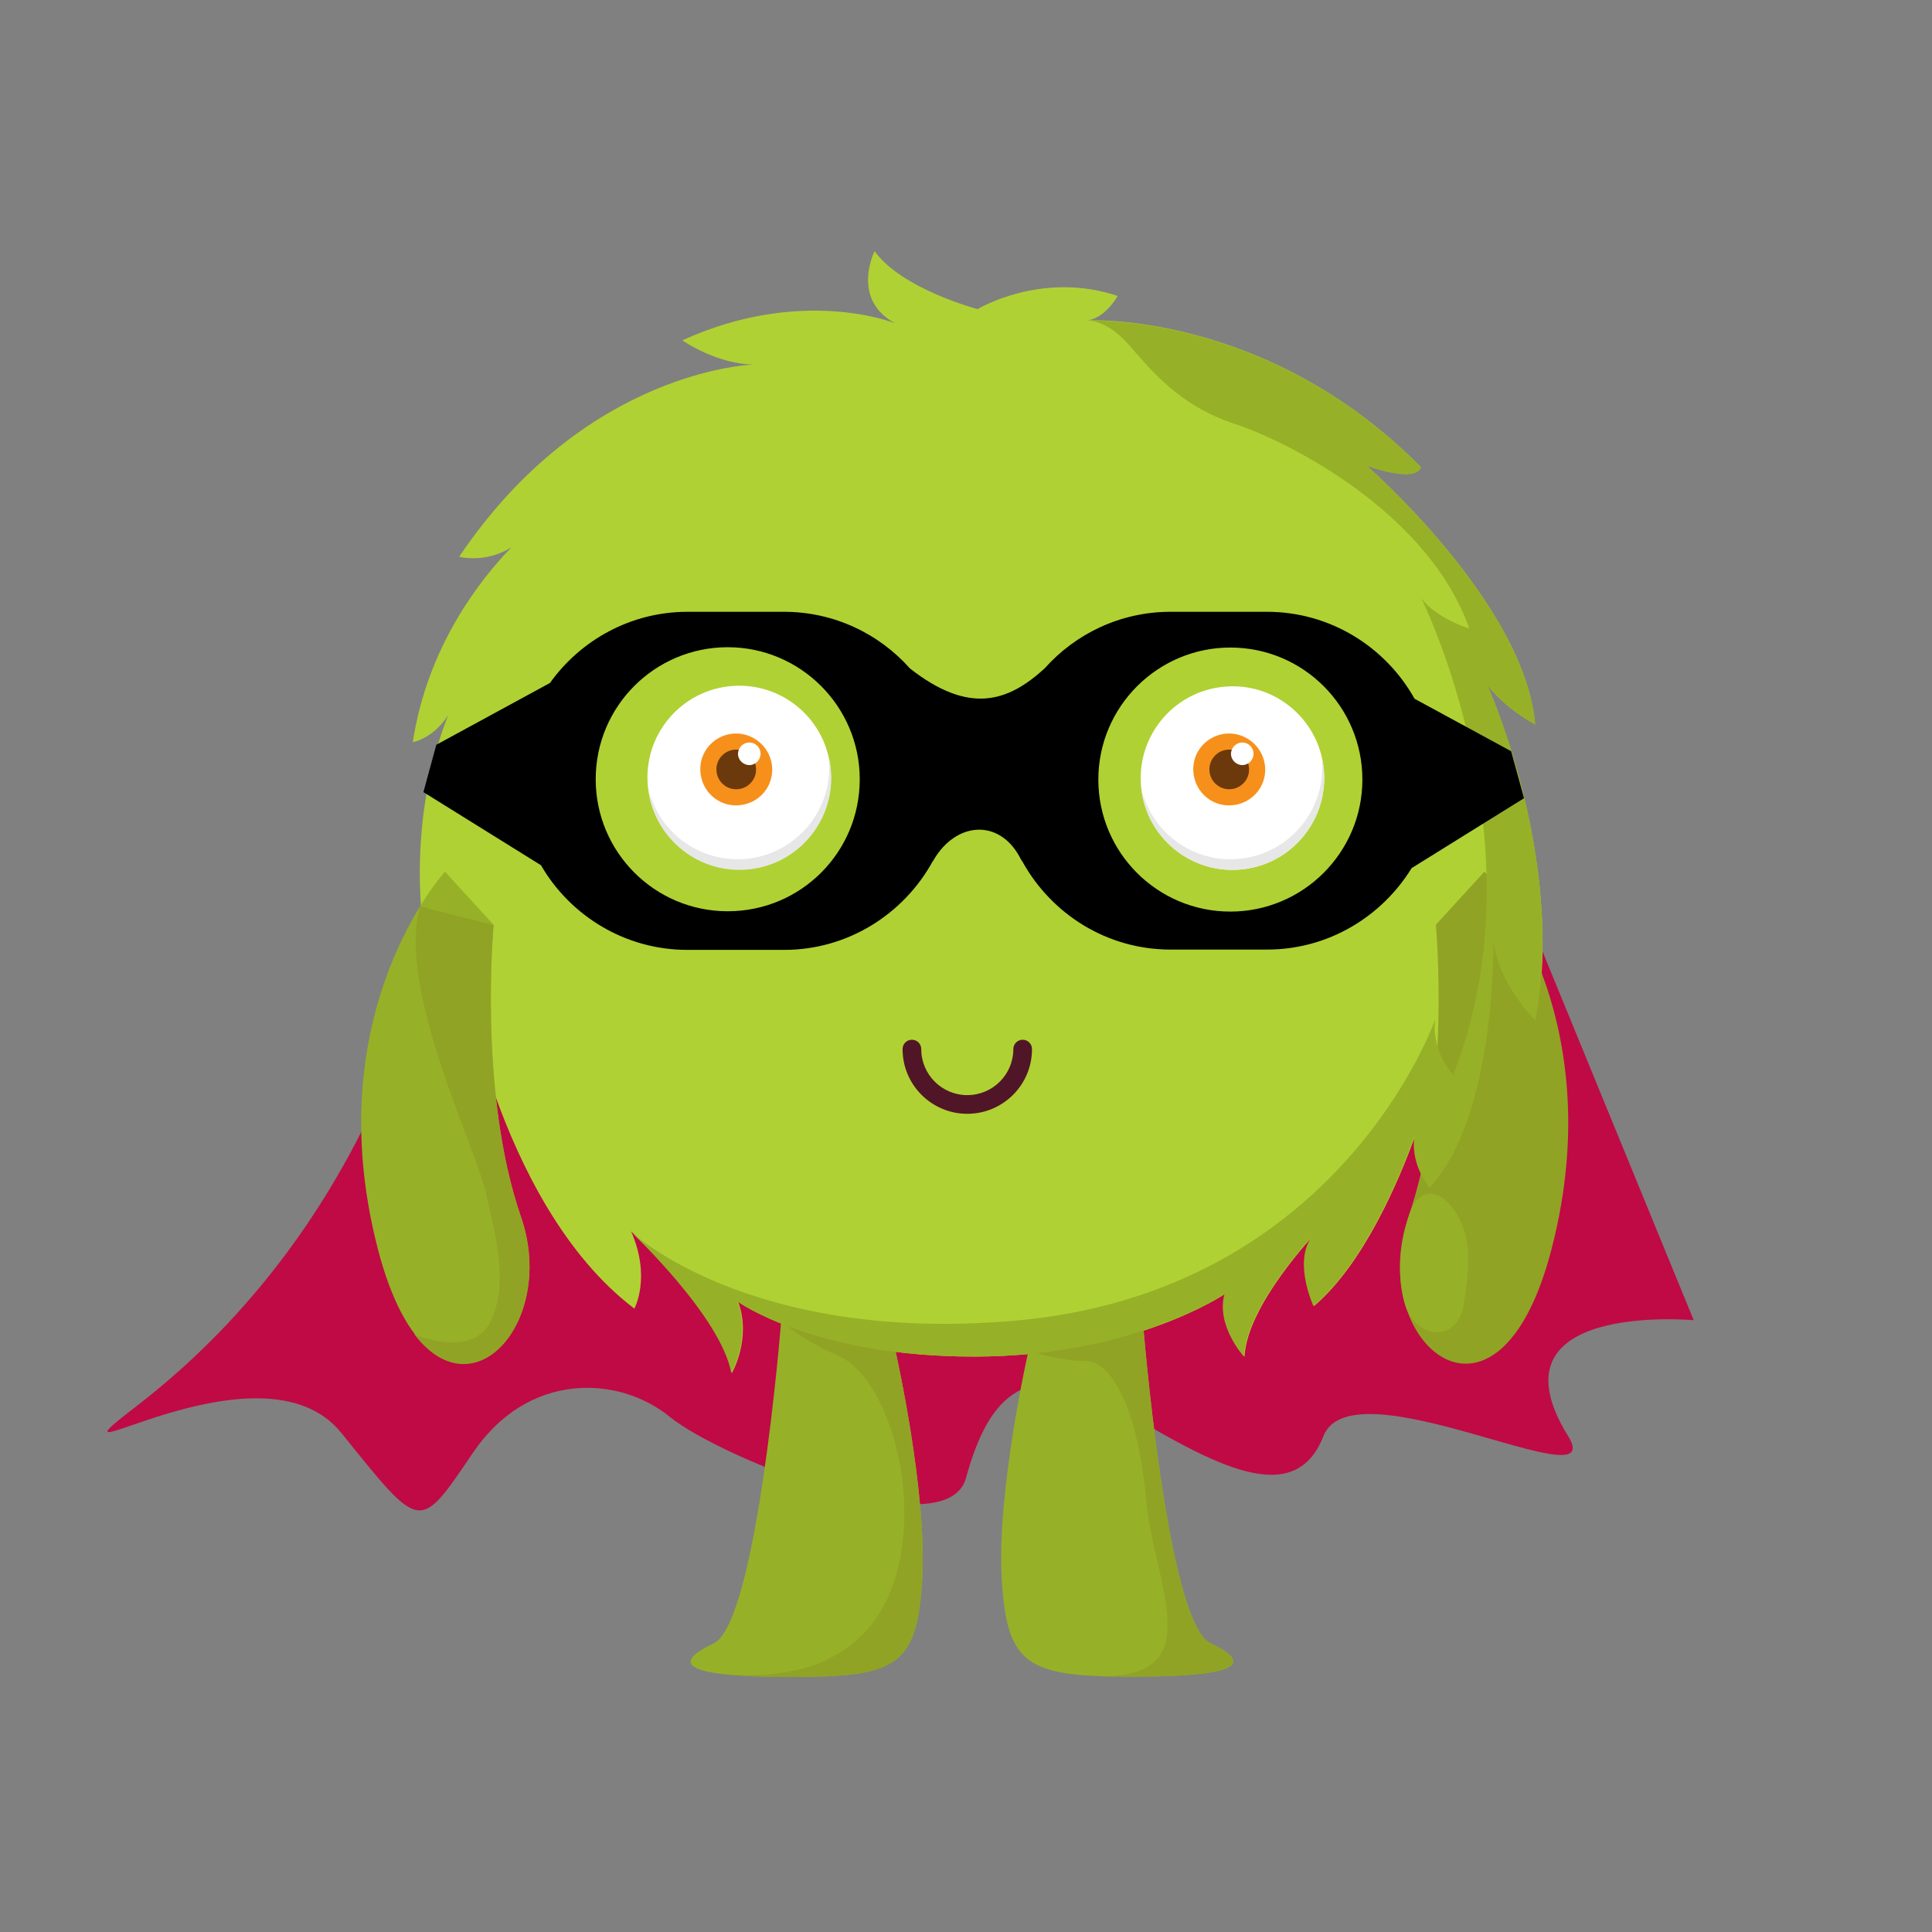 <?xml version="1.0" encoding="utf-8"?>
<!-- Generator: Adobe Illustrator 22.0.0, SVG Export Plug-In . SVG Version: 6.00 Build 0)  -->
<svg version="1.1" id="Layer_1" xmlns="http://www.w3.org/2000/svg" xmlns:xlink="http://www.w3.org/1999/xlink" x="0px" y="0px"
	 viewBox="0 0 600 600" style="enable-background:new 0 0 600 600;" xml:space="preserve">
<rect x="0" y="0" width="600" height="600" fill="#808080" stroke="none"/>
<style type="text/css">
	.st0{fill:#BF0A46;}
	.st1{fill:#B0D133;}
	.st2{fill:#96B127;}
	.st3{fill:#91A325;}
	.st4{fill:#501627;}
	.st5{fill:#FFFFFF;}
	.st6{fill:#E7E7E7;}
	.st7{fill:#F6901B;}
	.st8{fill:#6B390B;}
</style>
<path class="st0" d="M138,271c0,0-10,100-96,166c-33.4,25.6,39-23,64,8s24,31,41,6s45-24,61-11s86,41,92,19s17-39.8,47-21.9
	c30,17.9,55,31.9,64,8.9s89,21,76,0c-26-42,39-36,39-36l-52.7-128.5L138,271z"/>
<path class="st1" d="M461.8,212.6c5.9,7.7,14.9,12.3,14.9,12.3c-3.2-37.6-52.3-80.3-52.3-80.3c16.4,5.6,16.8,0.4,16.8,0.4
	c-48-48.5-103.7-45.5-103.7-45.5c5.7-0.5,9.6-7.6,9.6-7.6c-23.7-7.9-43.5,4.1-43.5,4.1s-23.5-6.2-32-18c0,0-7.5,14.9,6.4,22.4
	c0,0-28.8-11.7-66.1,5.3c0,0,10.7,7.5,22.4,7.5c0,0-52.2,1.1-91.7,59.7c0,0,8,2.2,16.2-2.9c-9.5,9.8-26.1,30.7-30.6,60.5
	c0,0,6.3-1.1,11-8.4c-5.7,14.2-15.6,49-1.9,95.5c0,0,4.1-0.3,5.1-20.5c0,0,11.4,76.5,54.6,109.3c0,0,5.3-9.6-1-24
	c0,0,28.1,26.4,31.3,44c0,0,6.2-10.8,1.9-22.2c0,0,23.7,17.1,73.3,17.1c49.6,0,78-19.5,78-19.5c-2.8,9.8,6,19.5,6,19.5
	c0.8-16.3,22.6-38.9,22.6-38.9c-8.3,7.5-1,23.2-1,23.2c15.5-13.2,26.4-39.1,31.3-52.6c-1.1,9.3,4.8,15.8,4.8,15.8
	c20.8-22.4,19.8-76.8,19.8-76.8c1.4,13.5,13,24.9,13,24.9C486.2,266.5,461.8,212.6,461.8,212.6z"/>
<path class="st2" d="M153.3,287.2l-15.1-16.5c0,0-39.9,43.4-20.9,117c16.7,65,57.9,29,44.5-9.8C148.4,339.2,153.3,287.2,153.3,287.2
	z"/>
<path class="st3" d="M161.8,378c-13.4-38.8-8.5-90.7-8.5-90.7l-22.8-5.8c-7.5,24.9,17.1,74.6,20.3,88.6c3.2,14,7.2,28.4,1.6,40.2
	c-5.6,11.8-23.7,4.1-23.7,4.1C147.6,439.2,172.7,409.5,161.8,378z"/>
<path class="st3" d="M445.9,287.2l15.1-16.5c0,0,39.9,43.4,20.9,117c-16.7,65-57.9,29-44.5-9.8C450.8,339.2,445.9,287.2,445.9,287.2
	z"/>
<path class="st2" d="M437.4,378c-3,9.8-3.4,19.2-1.1,27c3.1,10.6,16.3,12.6,18.3,0c0.7-4.7,2.5-15.7,0.2-22.6
	C451,370.9,441.3,365.2,437.4,378z"/>
<path class="st2" d="M242.6,410.2c0,0-7.4,93.8-21,100.2c-13.6,6.4-8.8,10.4,24,10.4s39.2-3.2,40.8-30.4c1.6-27.2-8.3-70.8-8.3-70.8
	L242.6,410.2z"/>
<path class="st2" d="M375.9,510.3c-13.6-6.4-21-100.2-21-100.2l-35.5,9.4c0,0-9.9,43.6-8.3,70.8c1.6,27.2,8,30.4,40.8,30.4
	C384.7,520.7,389.5,516.7,375.9,510.3z"/>
<path class="st3" d="M279.6,483.6c-5.2,27.6-26,39.6-57.2,36c5.1,0.8,12.7,1.2,23.2,1.2c32.8,0,39.2-3.2,40.8-30.4
	c1.6-27.2-8.3-70.8-8.3-70.8l-35.5-9.4c0,0,5.8,5.7,18.2,11.1C273.2,426.8,284.7,456,279.6,483.6z"/>
<path class="st3" d="M355.9,465.5c2.4,26.9,20.8,56.4-16,55l0,0c3.6,0.2,7.5,0.2,12,0.2c32.8,0,37.6-4,24-10.4
	c-13.6-6.4-21-100.2-21-100.2l-35.5,9.4c0,0,9.8,3.2,17.9,3.2C345.5,422.8,353.5,438.6,355.9,465.5z"/>
<path class="st2" d="M195.8,382.4c0,0,28.1,26.4,31.3,44c0,0,6.2-10.8,1.9-22.2c0,0,23.7,17.1,73.3,17.1c49.6,0,78-19.5,78-19.5
	c-2.8,9.8,6,19.5,6,19.5c0.8-16.3,22.6-38.9,22.6-38.9c-8.3,7.5-1,23.2-1,23.2c15.5-13.2,26.4-39.1,31.3-52.6
	c-1.1,9.3,4.8,15.8,4.8,15.8c20.8-22.4,19.8-76.8,19.8-76.8c1.4,13.5,13,24.9,13,24.9c9.6-50.4-14.9-104.2-14.9-104.2
	c5.9,7.7,14.9,12.3,14.9,12.3c-3.2-37.6-52.3-80.3-52.3-80.3c16.4,5.6,16.8,0.4,16.8,0.4c-48-48.5-103.7-45.5-103.7-45.5
	s5.8-0.6,12.8,7.3c7,7.9,15.5,18.9,32.9,24.7c17.4,5.7,60.4,27.8,73,63.6c0,0-10.2-3.1-14.9-9.4c0,0,38.1,76.6,9.9,148
	c0,0-6.9-7.3-5.6-17.2c0,0-29.5,85-131.1,93.6C232.5,417.2,195.8,382.4,195.8,382.4z"/>
<path class="st4" d="M300.4,345.9c-11.1,0-20.1-9-20.1-20.1c0-1.6,1.3-2.9,2.9-2.9c1.6,0,2.9,1.3,2.9,2.9c0,7.9,6.4,14.3,14.3,14.3
	c7.9,0,14.3-6.4,14.3-14.3c0-1.6,1.3-2.9,2.9-2.9c1.6,0,2.9,1.3,2.9,2.9C320.5,336.9,311.5,345.9,300.4,345.9z"/>
<g>
	
		<ellipse transform="matrix(0.651 -0.759 0.759 0.651 -103.278 258.44)" class="st5" cx="229.6" cy="241.6" rx="28.5" ry="28.5"/>
	<path class="st6" d="M258.1,240c-0.1-1.6-0.3-3.1-0.7-4.6c0,0.4,0.1,0.9,0.1,1.3c0.9,15.7-11.1,29.2-26.8,30.1
		c-14.1,0.8-26.4-8.8-29.4-22.2c1.6,15.1,14.7,26.4,30,25.5C247,269.2,259,255.7,258.1,240z"/>
	<path class="st7" d="M239.8,238.3c0.4,6.2-4.3,11.4-10.5,11.8c-6.2,0.4-11.4-4.3-11.8-10.5c-0.4-6.2,4.3-11.4,10.5-11.8
		C234.1,227.5,239.4,232.2,239.8,238.3z"/>
	<path class="st8" d="M234.8,238.6c0.2,3.4-2.4,6.3-5.8,6.5c-3.4,0.2-6.3-2.4-6.5-5.8c-0.2-3.4,2.4-6.3,5.8-6.5
		C231.7,232.6,234.6,235.2,234.8,238.6z"/>
	<path class="st5" d="M236.2,233.9c0.1,1.9-1.4,3.6-3.3,3.7c-1.9,0.1-3.6-1.4-3.7-3.3c-0.1-1.9,1.4-3.6,3.3-3.7
		C234.5,230.5,236.1,232,236.2,233.9z"/>
	<path class="st5" d="M411.2,240c0.9,15.7-11.1,29.2-26.8,30.1c-15.7,0.9-29.2-11.1-30.1-26.8c-0.9-15.7,11.1-29.2,26.8-30.1
		C396.8,212.2,410.3,224.3,411.2,240z"/>
	<path class="st6" d="M411.2,240c-0.1-1.6-0.3-3.1-0.7-4.6c0,0.4,0.1,0.9,0.1,1.3c0.9,15.7-11.1,29.2-26.8,30.1
		c-14.1,0.8-26.4-8.8-29.4-22.2c1.6,15.1,14.7,26.4,30,25.5C400.1,269.2,412.1,255.7,411.2,240z"/>
	<path class="st7" d="M392.9,238.3c0.4,6.2-4.3,11.4-10.5,11.8c-6.2,0.4-11.4-4.3-11.8-10.5c-0.4-6.2,4.3-11.4,10.5-11.8
		C387.2,227.5,392.5,232.2,392.9,238.3z"/>
	<path class="st8" d="M387.9,238.6c0.2,3.4-2.4,6.3-5.8,6.5c-3.4,0.2-6.3-2.4-6.5-5.8s2.4-6.3,5.8-6.5
		C384.8,232.6,387.7,235.2,387.9,238.6z"/>
	<path class="st5" d="M389.3,233.9c0.1,1.9-1.4,3.6-3.3,3.7c-1.9,0.1-3.6-1.4-3.7-3.3c-0.1-1.9,1.4-3.6,3.3-3.7
		C387.6,230.5,389.2,232,389.3,233.9z"/>
</g>
<path d="M469.3,233.3l-30-16.3c-9-16.1-26.2-27-45.8-27h-30c-15.5,0-29.5,6.8-39.1,17.6c0,0,0,0,0,0c-11.4,10.4-23.4,14.4-41.8,0
	C273,196.8,259,190,243.5,190h-30c-17.6,0-33.2,8.8-42.7,22.1l-35.3,19.2l-4,14.7l36.5,22.7c9.1,15.7,26.1,26.3,45.5,26.3h30
	c19.8,0,37.1-11.1,46.1-27.4c0.2-0.2,0.3-0.4,0.4-0.6c6.8-11.6,20-12.9,26.6-1c0.2,0.4,0.4,0.8,0.6,1.1c0,0.1,0.1,0.1,0.1,0.2
	c0,0,0,0,0,0c0,0,0.1,0.1,0.1,0.1c0.1,0.1,0.1,0.2,0.2,0.3c9,16.2,26.2,27.2,45.9,27.2h30c19,0,35.6-10.2,44.9-25.3l34.9-21.7
	L469.3,233.3z M226,283c-22.7,0-41-18.4-41-41c0-22.7,18.4-41,41-41s41,18.4,41,41C267,264.7,248.7,283,226,283z M382.1,283.1
	c-22.7,0-41-18.4-41-41s18.4-41,41-41c22.7,0,41,18.4,41,41S404.7,283.1,382.1,283.1z"/>
</svg>
